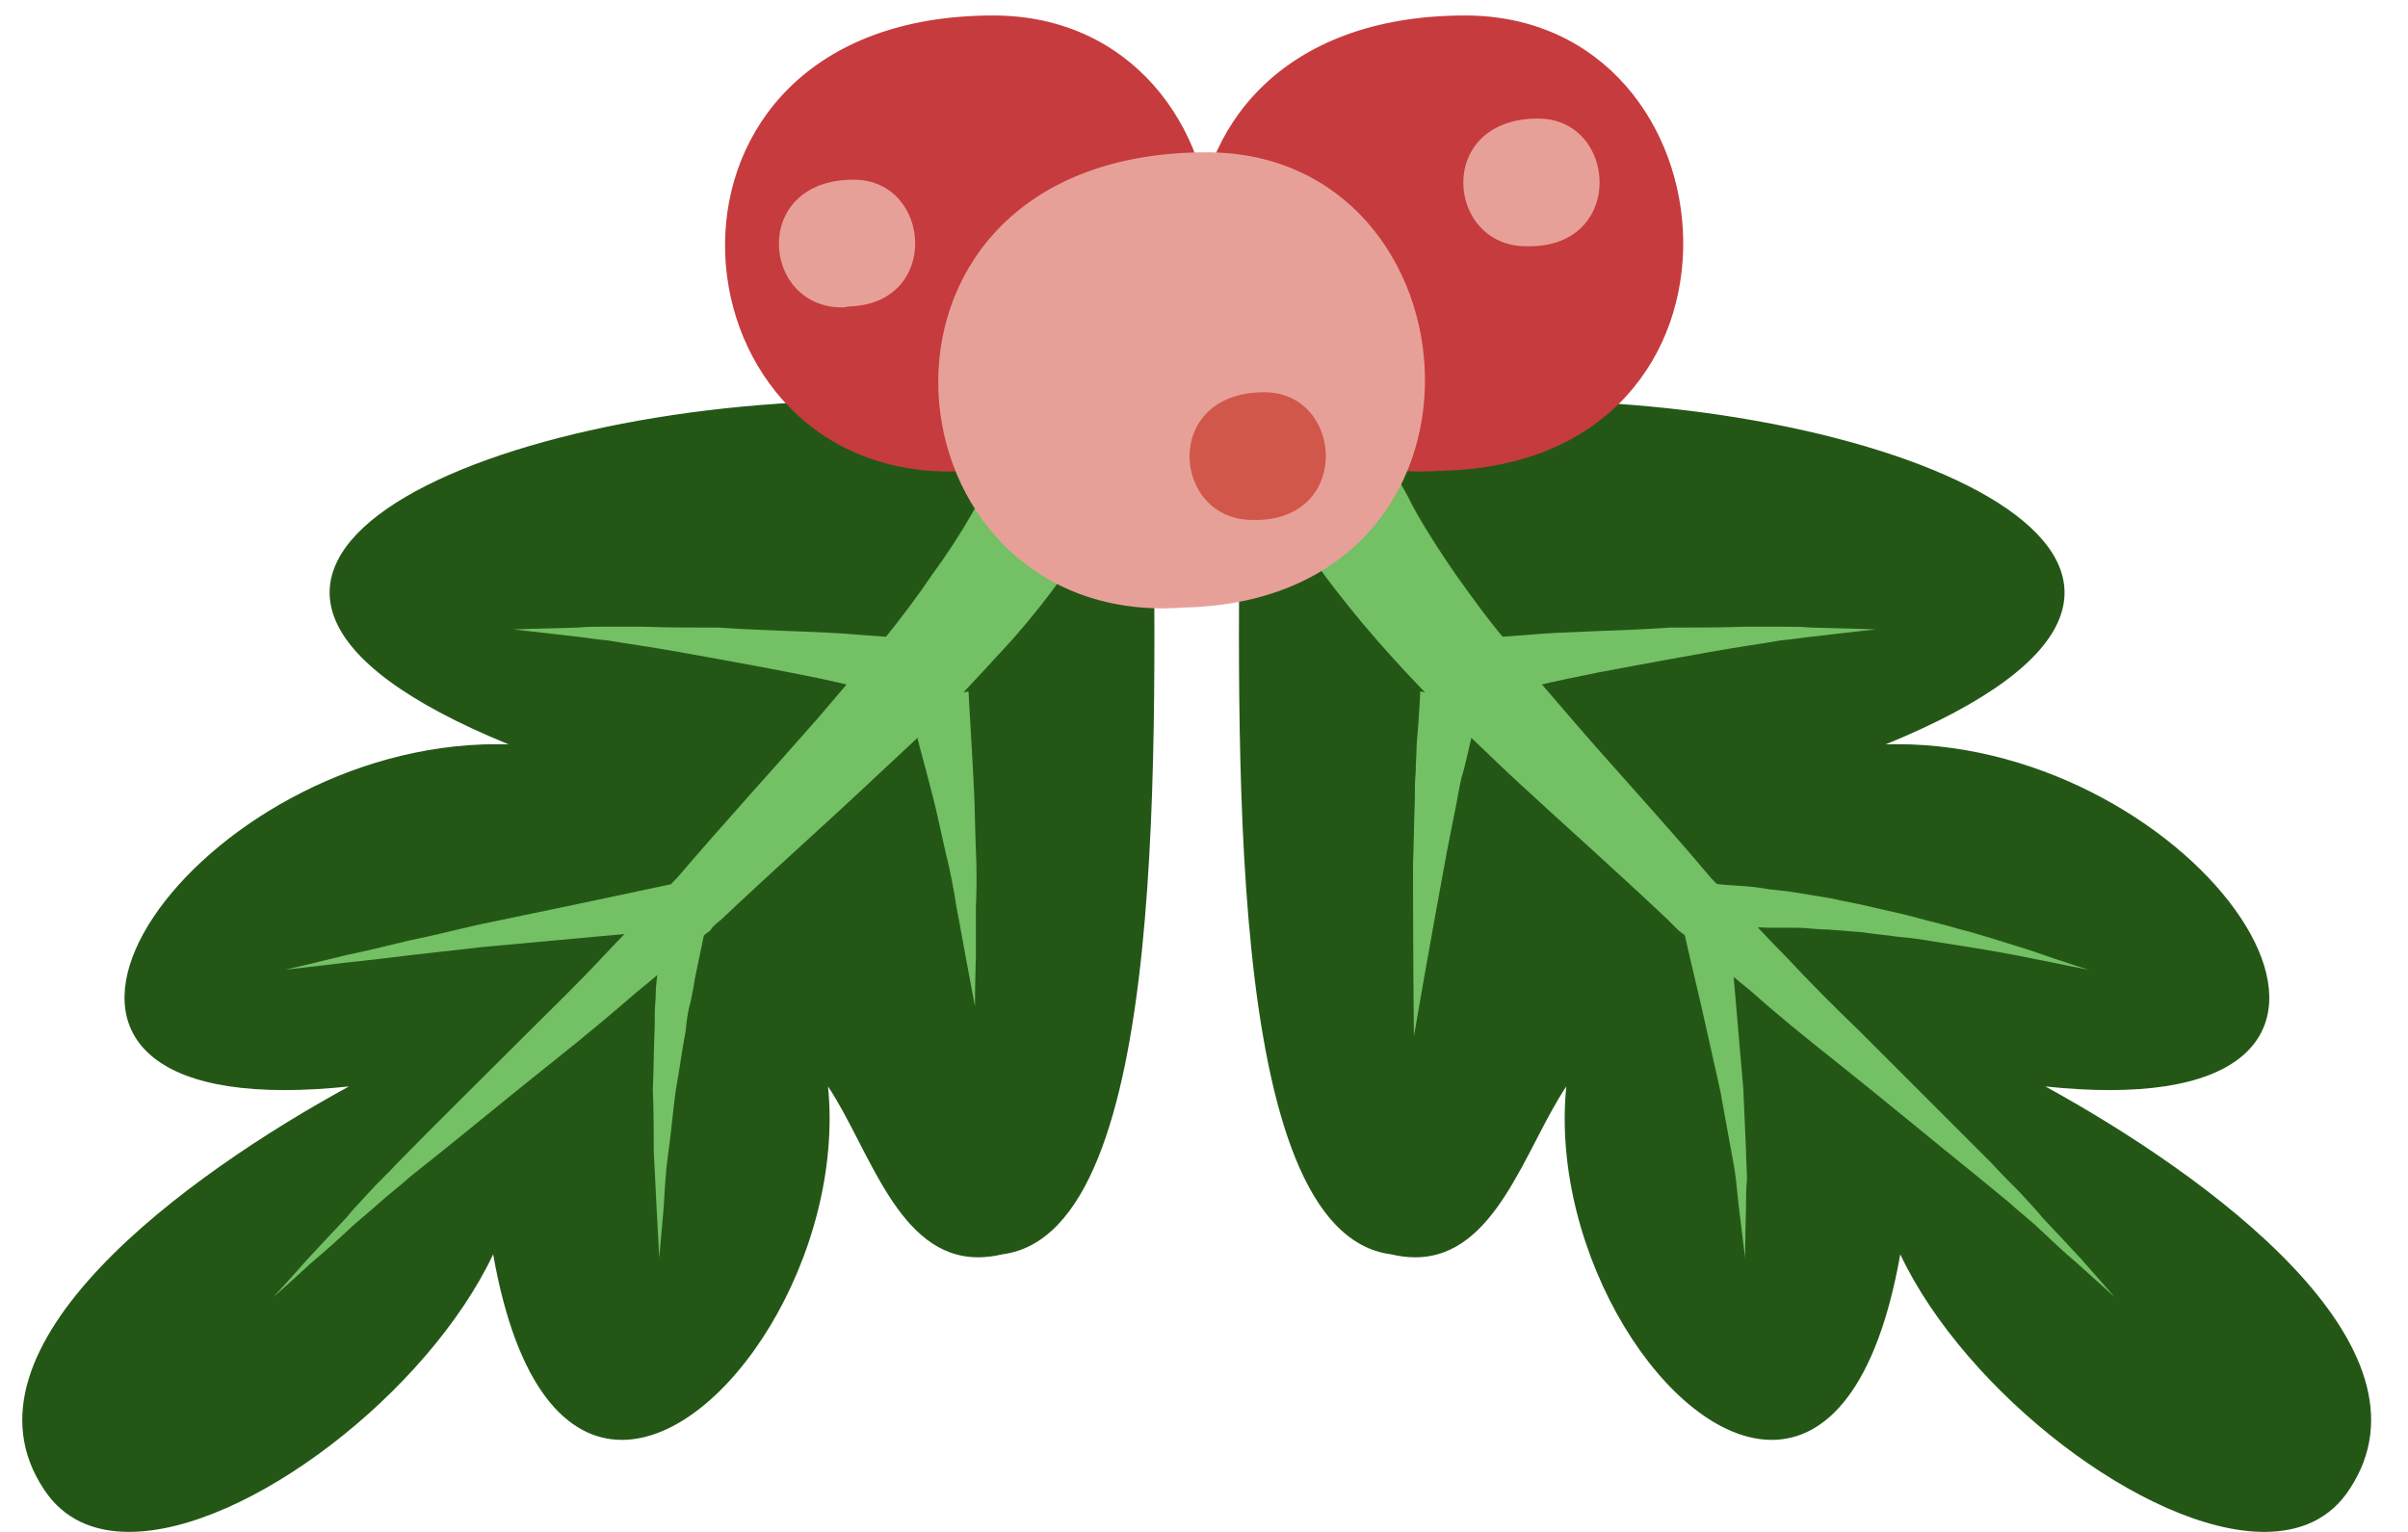 <?xml version="1.0" encoding="UTF-8"?>
<!-- Generated by Pixelmator Pro 2.4.5 -->
<svg width="165" height="105" viewBox="0 0 165 105" xmlns="http://www.w3.org/2000/svg" xmlns:xlink="http://www.w3.org/1999/xlink">
    <path id="Path-copy-18" fill="#245716" fill-rule="evenodd" stroke="none" d="M 8.847 104.999 C 6.4 104.999 4.349 104.123 3.027 102.105 C -3.54 92.288 12.906 80.47 23.911 74.467 C 22.299 74.637 20.83 74.717 19.495 74.717 C -3.445 74.717 13.632 51.008 34.033 51.008 C 34.307 51.008 34.579 51.011 34.853 51.021 L 34.853 51.021 C 6.417 39.387 32.788 27.454 59.6 27.454 C 65.213 27.454 70.844 27.978 75.996 29.136 L 79.059 32.387 C 79.059 49.581 80.374 84.471 68.681 85.973 C 68.094 86.113 67.546 86.178 67.029 86.178 C 61.513 86.178 59.595 78.756 56.738 74.467 C 57.883 85.963 49.713 98.692 42.615 98.692 C 38.863 98.692 35.412 95.139 33.791 85.973 C 29.325 95.431 16.935 104.999 8.847 104.999 Z"/>
    <path id="Path-copy-17" fill="#73c065" fill-rule="evenodd" stroke="none" d="M 18.722 88.912 C 18.722 88.912 19.598 87.974 21.035 86.347 C 21.786 85.534 22.662 84.596 23.724 83.471 C 24.223 82.847 24.787 82.283 25.349 81.659 C 25.912 81.033 26.601 80.407 27.225 79.721 C 29.852 77.032 32.978 73.968 36.291 70.652 C 37.918 69.028 39.669 67.339 41.355 65.525 C 42.169 64.65 43.044 63.776 43.92 62.838 L 45.17 61.461 L 45.859 60.838 L 45.983 60.648 L 46.046 60.523 L 46.358 60.211 C 49.673 56.334 53.049 52.645 56.112 49.144 C 57.614 47.393 59.051 45.704 60.363 44.08 C 61.678 42.453 62.866 40.891 63.866 39.39 C 64.929 37.952 65.805 36.575 66.493 35.388 C 66.868 34.762 67.117 34.2 67.431 33.636 C 67.681 33.137 67.868 32.698 68.055 32.262 C 68.242 31.888 68.369 31.573 68.494 31.199 C 68.681 30.822 68.744 30.448 68.868 30.199 C 69.056 29.635 69.18 29.323 69.18 29.323 L 76.872 32.449 C 76.872 32.449 76.747 32.761 76.498 33.262 C 76.373 33.512 76.246 33.888 76.059 34.263 C 75.871 34.637 75.56 35.201 75.245 35.762 C 75.058 36.076 74.871 36.388 74.684 36.7 C 74.559 37.014 74.307 37.264 74.12 37.576 C 73.746 38.14 73.307 38.828 72.808 39.514 C 71.87 40.829 70.745 42.266 69.432 43.765 C 68.117 45.205 66.68 46.769 65.179 48.331 C 63.617 49.895 61.928 51.457 60.176 53.084 C 56.739 56.334 52.986 59.648 49.421 63.026 L 49.047 63.337 L 48.797 63.587 L 48.673 63.776 L 47.922 64.338 L 46.485 65.588 C 45.547 66.401 44.609 67.214 43.671 67.965 C 41.794 69.589 39.918 71.154 38.105 72.591 C 34.415 75.53 31.039 78.344 28.1 80.659 C 27.412 81.283 26.663 81.847 26.037 82.408 C 25.411 82.972 24.787 83.471 24.223 83.972 C 23.098 85.035 22.098 85.911 21.284 86.597 C 19.66 88.099 18.722 88.912 18.722 88.912 Z"/>
    <path id="Path-copy-16" fill="#73c065" fill-rule="evenodd" stroke="none" d="M 45.171 86.222 C 45.171 86.222 45.108 84.785 44.983 82.66 C 44.921 81.532 44.859 80.282 44.796 78.908 C 44.796 77.593 44.796 76.156 44.734 74.719 C 44.796 73.217 44.796 71.78 44.859 70.403 C 44.859 69.717 44.859 69.09 44.921 68.464 C 44.921 67.841 44.983 67.277 45.046 66.715 C 45.171 64.587 45.295 63.15 45.295 63.15 L 48.359 63.524 C 48.359 63.524 48.047 64.964 47.611 67.09 C 47.548 67.589 47.421 68.152 47.296 68.779 C 47.109 69.402 47.047 70.029 46.984 70.652 C 46.735 71.967 46.548 73.404 46.296 74.781 C 46.109 76.218 45.984 77.658 45.797 78.97 C 45.61 80.282 45.547 81.532 45.485 82.66 C 45.295 84.785 45.171 86.222 45.171 86.222 Z"/>
    <path id="Path-copy-15" fill="#73c065" fill-rule="evenodd" stroke="none" d="M 66.806 68.965 C 66.806 68.965 66.557 67.651 66.18 65.65 C 65.993 64.649 65.806 63.524 65.556 62.274 C 65.367 61.024 65.117 59.71 64.805 58.46 C 64.493 57.147 64.241 55.835 63.93 54.645 C 63.618 53.395 63.303 52.27 63.054 51.332 C 62.555 49.393 62.241 48.081 62.241 48.081 L 66.367 47.393 C 66.367 47.393 66.432 48.77 66.557 50.771 C 66.619 51.771 66.681 52.959 66.744 54.209 C 66.806 55.458 66.806 56.836 66.869 58.21 C 66.931 59.522 66.931 60.9 66.869 62.15 C 66.869 63.399 66.869 64.587 66.869 65.587 C 66.806 67.588 66.806 68.965 66.806 68.965 Z"/>
    <path id="Path-copy-14" fill="#73c065" fill-rule="evenodd" stroke="none" d="M 19.533 66.463 C 19.536 66.463 21.222 66.089 23.724 65.463 C 24.974 65.213 26.474 64.839 28.038 64.462 C 29.602 64.15 31.289 63.714 32.978 63.337 C 39.669 61.962 46.358 60.523 46.358 60.523 L 46.859 63.649 C 46.859 63.649 39.981 64.275 33.165 64.901 C 31.476 65.088 29.789 65.276 28.163 65.463 C 26.601 65.65 25.099 65.839 23.849 65.964 C 21.284 66.276 19.536 66.463 19.533 66.463 Z"/>
    <path id="Path-copy-13" fill="#73c065" fill-rule="evenodd" stroke="none" d="M 62.741 47.956 C 62.741 47.956 61.052 47.579 58.428 47.018 C 57.175 46.704 55.676 46.392 54.049 46.08 C 52.488 45.766 50.736 45.454 49.047 45.142 C 47.296 44.83 45.609 44.516 43.983 44.266 C 43.169 44.142 42.356 44.017 41.608 43.892 C 40.857 43.83 40.168 43.702 39.545 43.64 C 36.917 43.328 35.166 43.141 35.166 43.141 C 35.166 43.141 36.917 43.079 39.545 43.016 C 40.231 42.954 40.919 42.954 41.67 42.954 L 44.045 42.954 C 45.734 43.016 47.486 43.016 49.234 43.016 C 50.986 43.141 52.8 43.203 54.426 43.266 C 56.113 43.328 57.615 43.391 58.927 43.515 C 61.554 43.702 63.303 43.83 63.303 43.83 L 62.741 47.956 Z"/>
    <path id="Path-copy-12" fill="#245716" fill-rule="evenodd" stroke="none" d="M 155.151 104.999 C 147.063 104.999 134.674 95.431 130.21 85.973 C 128.589 95.139 125.143 98.692 121.404 98.692 C 114.321 98.692 106.178 85.963 107.325 74.467 C 104.466 78.756 102.495 86.178 96.972 86.178 C 96.453 86.178 95.904 86.113 95.32 85.973 C 83.627 84.471 84.939 49.581 84.939 32.387 L 88.003 29.136 C 93.155 27.978 98.79 27.454 104.406 27.454 C 131.231 27.454 157.646 39.387 129.21 51.021 L 129.21 51.021 C 129.469 51.013 129.729 51.008 129.988 51.008 C 140.195 51.008 149.568 56.923 153.532 62.901 C 157.454 68.784 156.004 74.717 144.548 74.717 C 143.218 74.717 141.756 74.637 140.152 74.467 C 151.095 80.47 167.538 92.288 160.972 102.105 C 159.652 104.123 157.599 104.999 155.151 104.999 Z"/>
    <path id="Path-copy-11" fill="#73c065" fill-rule="evenodd" stroke="none" d="M 144.902 88.912 C 144.902 88.912 144.027 88.099 142.34 86.597 C 141.527 85.911 140.589 85.035 139.464 83.972 C 138.9 83.471 138.276 82.972 137.65 82.408 C 136.961 81.847 136.275 81.283 135.524 80.659 C 132.648 78.344 129.272 75.53 125.582 72.591 C 123.769 71.154 121.83 69.589 120.016 67.965 C 119.078 67.214 118.14 66.401 117.14 65.588 L 115.765 64.338 L 115.014 63.776 L 114.827 63.587 L 114.578 63.337 L 114.266 63.026 C 110.701 59.648 106.949 56.334 103.448 53.084 C 101.759 51.457 100.07 49.895 98.509 48.331 C 96.944 46.769 95.507 45.205 94.255 43.765 C 92.943 42.266 91.817 40.829 90.817 39.514 C 90.318 38.828 89.941 38.14 89.505 37.576 C 89.318 37.264 89.128 37.014 88.941 36.7 C 88.754 36.388 88.629 36.076 88.442 35.762 C 88.128 35.201 87.816 34.637 87.629 34.263 C 87.441 33.888 87.252 33.512 87.189 33.262 C 86.94 32.761 86.753 32.449 86.753 32.449 L 94.507 29.323 C 94.507 29.323 94.632 29.635 94.819 30.199 C 94.881 30.448 95.006 30.822 95.131 31.199 C 95.32 31.573 95.445 31.888 95.632 32.262 C 95.757 32.698 95.944 33.137 96.258 33.636 C 96.57 34.2 96.82 34.762 97.194 35.388 C 97.882 36.575 98.758 37.952 99.758 39.39 C 100.821 40.891 101.946 42.453 103.324 44.08 C 104.573 45.704 106.073 47.393 107.575 49.144 C 110.576 52.645 114.014 56.334 117.267 60.211 L 117.579 60.523 L 117.704 60.648 L 117.828 60.838 L 118.455 61.461 L 119.767 62.838 C 120.643 63.776 121.456 64.65 122.332 65.525 C 124.018 67.339 125.707 69.028 127.396 70.652 C 130.709 73.968 133.773 77.032 136.462 79.721 C 137.089 80.407 137.712 81.033 138.339 81.659 C 138.9 82.283 139.464 82.847 139.963 83.471 C 141.025 84.596 141.901 85.534 142.652 86.347 C 144.089 87.974 144.902 88.912 144.902 88.912 Z"/>
    <path id="Path-copy-10" fill="#73c065" fill-rule="evenodd" stroke="none" d="M 119.581 86.222 C 119.581 86.222 119.393 84.785 119.141 82.66 C 119.079 82.096 119.017 81.532 118.954 80.908 C 118.892 80.282 118.767 79.659 118.642 78.97 C 118.393 77.658 118.141 76.218 117.892 74.844 C 117.268 72.029 116.642 69.215 116.14 67.09 C 115.641 65.026 115.329 63.587 115.329 63.587 L 118.393 63.088 C 118.393 63.088 118.518 64.525 118.767 66.65 C 118.954 68.841 119.206 71.717 119.456 74.656 C 119.518 76.093 119.581 77.53 119.643 78.908 C 119.643 79.594 119.705 80.22 119.705 80.846 C 119.643 81.47 119.643 82.034 119.643 82.595 C 119.581 84.785 119.581 86.222 119.581 86.222 Z"/>
    <path id="Path-copy-9" fill="#73c065" fill-rule="evenodd" stroke="none" d="M 96.882 71.029 C 96.882 71.029 96.82 65.151 96.82 59.273 C 96.882 57.774 96.882 56.272 96.945 54.897 C 96.945 54.209 96.945 53.52 97.007 52.896 C 97.007 52.27 97.069 51.644 97.069 51.083 C 97.259 48.895 97.321 47.393 97.321 47.393 L 101.448 48.081 C 101.448 48.081 101.071 49.456 100.572 51.644 C 100.447 52.145 100.323 52.772 100.133 53.333 C 100.008 53.959 99.883 54.583 99.759 55.271 C 99.509 56.584 99.195 58.023 98.945 59.46 C 97.883 65.213 96.882 71.029 96.882 71.029 Z"/>
    <path id="Path-copy-8" fill="#73c065" fill-rule="evenodd" stroke="none" d="M 143.092 66.463 C 143.089 66.463 141.465 66.151 139.025 65.65 C 137.775 65.4 136.401 65.151 134.836 64.901 C 134.086 64.777 133.275 64.649 132.461 64.525 C 131.71 64.4 130.897 64.275 130.084 64.213 C 129.273 64.088 128.397 64.026 127.646 63.901 C 126.833 63.839 126.02 63.776 125.271 63.714 C 124.52 63.714 123.769 63.587 123.081 63.587 L 121.142 63.587 C 120.796 63.569 120.459 63.562 120.137 63.562 C 119.359 63.562 118.672 63.607 118.141 63.649 L 117.016 63.649 L 117.078 60.523 C 117.078 60.523 117.517 60.585 118.206 60.648 C 118.954 60.712 119.955 60.712 121.27 60.962 C 121.893 61.024 122.582 61.087 123.27 61.211 C 124.019 61.336 124.77 61.461 125.521 61.586 C 126.334 61.775 127.083 61.9 127.896 62.087 C 128.709 62.274 129.522 62.461 130.336 62.648 C 131.149 62.838 131.96 63.088 132.773 63.275 C 133.524 63.462 134.338 63.714 135.088 63.901 C 136.588 64.337 137.963 64.777 139.153 65.151 C 141.465 65.964 143.089 66.463 143.092 66.463 Z"/>
    <path id="Path-copy-7" fill="#73c065" fill-rule="evenodd" stroke="none" d="M 100.946 47.956 L 100.323 43.83 C 100.323 43.83 102.071 43.702 104.699 43.515 C 106.011 43.391 107.575 43.328 109.202 43.266 C 110.888 43.203 112.64 43.141 114.391 43.016 C 116.205 43.016 117.954 43.016 119.58 42.954 L 121.955 42.954 C 122.769 42.954 123.457 42.954 124.146 43.016 C 126.77 43.079 128.522 43.141 128.522 43.141 C 128.522 43.141 126.77 43.328 124.146 43.64 C 123.52 43.702 122.769 43.83 122.018 43.892 C 121.332 44.017 120.518 44.142 119.705 44.266 C 118.078 44.516 116.392 44.83 114.64 45.142 C 112.951 45.454 111.203 45.766 109.576 46.08 C 108.012 46.392 106.512 46.704 105.197 47.018 C 102.635 47.579 100.946 47.956 100.946 47.956 Z"/>
    <path id="Path-copy-6" fill="#c63b3d" fill-rule="evenodd" stroke="none" d="M 65.057 32.318 C 45.34 32.318 42.795 1.12 67.993 1.061 C 68.013 1.061 68.033 1.061 68.051 1.061 C 87.069 1.061 89.479 31.7 66.556 32.261 C 66.045 32.301 65.546 32.318 65.057 32.318 Z"/>
    <path id="Path-copy-5" fill="#e7a098" fill-rule="evenodd" stroke="none" d="M 57.677 21.069 C 52.174 21.069 51.423 12.315 58.491 12.315 C 63.867 12.315 64.493 20.882 58.114 21.007 C 57.927 21.069 57.802 21.069 57.677 21.069 Z"/>
    <path id="Path-copy-4" fill="#c63b3d" fill-rule="evenodd" stroke="none" d="M 97.383 32.318 C 77.669 32.318 75.122 1.12 100.322 1.061 C 100.339 1.061 100.359 1.061 100.379 1.061 C 119.398 1.061 121.745 31.7 98.883 32.261 C 98.374 32.301 97.872 32.318 97.383 32.318 Z"/>
    <path id="Path-copy-3" fill="#e7a098" fill-rule="evenodd" stroke="none" d="M 104.574 16.878 C 99.07 16.878 98.322 8.126 105.387 8.126 C 110.763 8.126 111.39 16.69 105.01 16.878 Z"/>
    <path id="Path-copy-2" fill="#e7a098" fill-rule="evenodd" stroke="none" d="M 79.689 41.699 C 59.97 41.699 57.366 10.499 82.626 10.439 C 82.646 10.439 82.663 10.439 82.683 10.439 C 101.701 10.439 104.049 41.078 81.186 41.639 C 80.677 41.679 80.178 41.699 79.689 41.699 Z"/>
    <path id="Path-copy" fill="#d1574a" fill-rule="evenodd" stroke="none" d="M 85.815 35.637 C 80.311 35.637 79.563 26.885 86.628 26.885 C 92.004 26.885 92.631 35.449 86.251 35.637 Z"/>
</svg>
